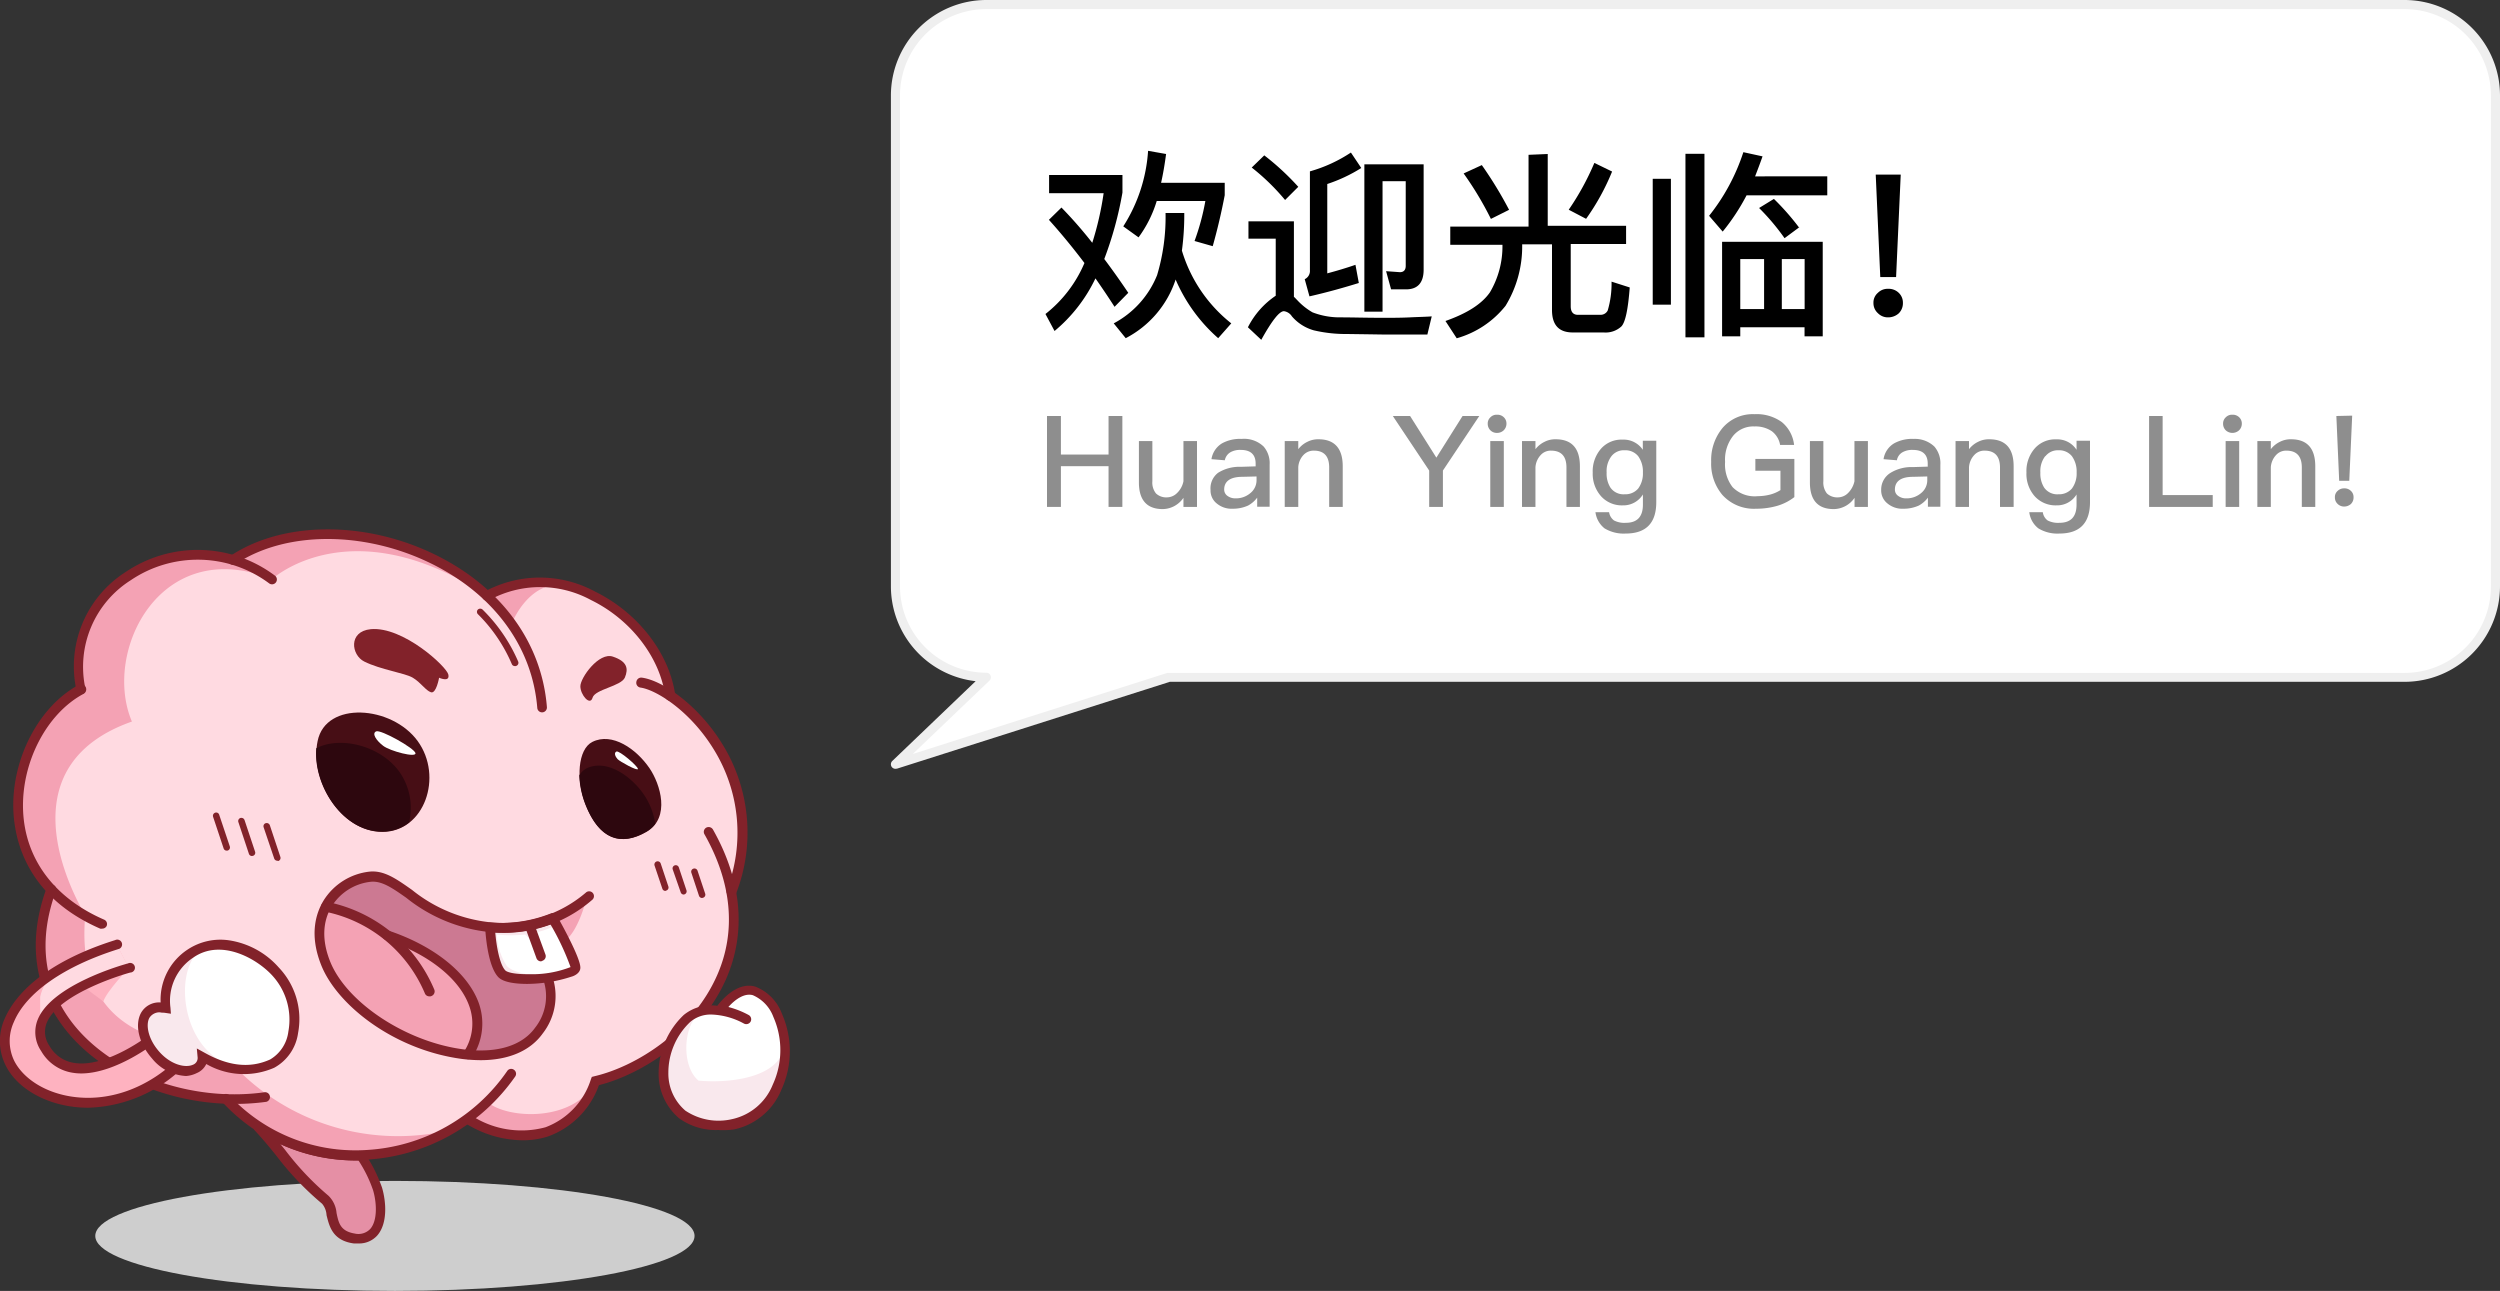 <svg xmlns="http://www.w3.org/2000/svg" viewBox="0 0 275 142"><rect x="0" y="0" width="275" height="142" fill="#333333" stroke="none"/><defs><style>.cls-1{fill:#cecece;}.cls-2{fill:#ffdae1;}.cls-3{fill:#470e15;}.cls-4{fill:#e58fa5;}.cls-5{fill:#f4a2b4;}.cls-6{fill:#82222a;}.cls-7{fill:#fff;}.cls-8{fill:#f9e8ed;}.cls-9{fill:#feb2c0;}.cls-10{fill:#cc7992;}.cls-11{fill:#2d070e;}.cls-12{fill:#efefef;}.cls-13{fill:#8e8e8e;}</style></defs><title>资源 75</title><g id="图层_2" data-name="图层 2"><g id="图层_1-2" data-name="图层 1"><ellipse class="cls-1" cx="43.44" cy="135.95" rx="32.96" ry="6.05"/><path class="cls-2" d="M8.92,75.82c-2.16-9,7.22-17.13,16.72-14.22,7.6-5.06,20.32-3.13,27.88,3.91h0c8.25-4.78,19.09,2.63,20.19,11h0A18.27,18.27,0,0,1,80.46,98c2.11,11.31-7.88,19.19-14.94,20.84-3,7.72-10.32,6.65-14.06,4.21a20,20,0,0,1-26.6-2.21c-12-.45-24.27-9.34-19.21-23.06C-1.21,90.59,2.57,79.22,8.92,75.82Z"/><path class="cls-3" d="M45.94,81.51c-2.85-3.91-10.1-4.43-11,0-.89,4.19,2.49,10,7.12,10S48.79,85.43,45.94,81.51Z"/><path class="cls-4" d="M28.51,124a19.88,19.88,0,0,0,11.24,3.14h0a15.38,15.38,0,0,1,1.84,3.67c.67,2.27.54,5.85-2.6,5.44s-2-3.36-3.18-4.27c-2.71-2.07-4.94-5.44-7.3-8"/><path class="cls-5" d="M52.73,64.81l0,0Z"/><path class="cls-5" d="M56.27,68.64h0a20.57,20.57,0,0,0-2.8-3.17l.05,0h0a11.59,11.59,0,0,1,9.27-1C58.28,63.31,56.27,68.64,56.27,68.64Z"/><path class="cls-5" d="M64.8,98.59a12.19,12.19,0,0,1-4,2.43l1.32,2.47c1.5-1,2.4-4.66,2.4-4.66"/><path class="cls-5" d="M49.7,124.26a24.88,24.88,0,0,1-25.65-9C18.23,115,8.19,113.6,9.38,100.69,6.9,96.43,1.4,84,14.51,79.37c-3.27-7.68,3.12-20.61,15.41-15.66,0,0,8.64-8,23.6,1.8-7.56-7-20.28-9-27.88-3.91h0c-9.5-2.91-18.88,5.25-16.72,14.22-6.35,3.4-10.13,14.77-3.27,22-5.06,13.72,7.22,22.61,19.21,23.06a20,20,0,0,0,24.84,3.38"/><path class="cls-5" d="M51.6,123.17c3.78,2.39,11,3.34,13.92-4.29-2.17,4.53-9.57,4.29-11.89,2.36h0a20.83,20.83,0,0,1-2.17,1.85Z"/><path class="cls-6" d="M57.44,125.43a12,12,0,0,1-6.13-1.8.54.54,0,0,1-.16-.74.54.54,0,0,1,.73-.17A10.08,10.08,0,0,0,60,124a8.27,8.27,0,0,0,5-5.28l.1-.26.27-.07c4.64-1.08,10.85-5,13.53-11.15,2.1-4.79,1.61-10.14-1.41-15.47a.53.53,0,0,1,.2-.73.55.55,0,0,1,.73.2c3.19,5.64,3.69,11.32,1.46,16.43-2.78,6.33-9.13,10.46-14,11.7a9.29,9.29,0,0,1-5.6,5.64A9,9,0,0,1,57.44,125.43Z"/><path class="cls-7" d="M82.08,112.12s-4-2.3-6.5-.1-4.09,7.47-.54,10.53a7,7,0,0,0,10.42-3c2.21-4.89-.1-9.89-2.52-10.58-1.49-.42-3,1-3.8,2.17"/><path class="cls-8" d="M75.58,112a3.91,3.91,0,0,1,2.4-.93c-2.77.26-3.33,6-1.14,7.8,4.41.38,9.91-.74,9.42-4.74a9.76,9.76,0,0,1-.8,5.4,7,7,0,0,1-10.42,3C71.49,119.49,73.11,114.16,75.58,112Z"/><path class="cls-8" d="M78.14,111.07h0Z"/><path class="cls-9" d="M14.17,106.49s-2.43,2.52-2.8,3.67l-3.63-2.7,4.14-1.68Z"/><path class="cls-6" d="M25.81,121.43c-7.21,0-14.46-3.05-18.47-8-2.51-3.1-4.93-8.36-2.2-15.79a.54.54,0,0,1,.69-.31.53.53,0,0,1,.32.68c-2.56,7-.32,11.86,2,14.75,4.43,5.48,13.05,8.51,21,7.38a.54.54,0,0,1,.15,1.06A25.22,25.22,0,0,1,25.81,121.43Z"/><path class="cls-9" d="M20.13,116.72c-7.45,7.32-16.79,4.73-19,.28s1.69-9.89,11.72-13.06l1.34,2.55S1.59,109.9,5,115.34s11.9-1.14,11.9-1.14Z"/><path class="cls-2" d="M4.42,114h0v-4.34a4.56,4.56,0,0,1,1.85-2.79c.07,0,.13-.08.19-.11l.13-.08a30.09,30.09,0,0,1,6.28-2.72l1.34,2.55S3.68,109.33,4.42,114Z"/><path class="cls-10" d="M56.46,102a17.37,17.37,0,0,1-2.87,0c-7.12-.72-9.64-5.86-12.89-5.53s-7.12,3.75-4.9,9.44c3.11,8,18.86,13.88,23.49,7.48,2.84-3.94.67-7.8-2.83-11.35"/><path class="cls-5" d="M42.47,102.82c7.68,2.51,12.14,8.08,9,13.16v0c-6.2-.58-13.65-4.91-15.68-10.13a7.22,7.22,0,0,1,0-6.16,15.93,15.93,0,0,1,6.68,3.11"/><path class="cls-6" d="M11.24,102.15a.57.57,0,0,1-.22,0c-8-3.49-9.41-9.61-9.55-13-.22-5.65,2.8-11.46,7.2-13.82a.54.54,0,0,1,.51,1c-4.06,2.17-6.85,7.56-6.64,12.83s3.38,9.6,8.91,12a.53.53,0,0,1,.28.7A.54.54,0,0,1,11.24,102.15Z"/><path class="cls-6" d="M39.27,127.65a19.89,19.89,0,0,1-14.8-6.41.53.53,0,0,1,0-.75.54.54,0,0,1,.76,0,18.93,18.93,0,0,0,15.22,6,20.14,20.14,0,0,0,15.35-8.69.52.52,0,0,1,.74-.12.53.53,0,0,1,.13.74,21.46,21.46,0,0,1-16.15,9.13C40.12,127.64,39.69,127.65,39.27,127.65Z"/><path class="cls-6" d="M47.23,109.6a.52.52,0,0,1-.49-.32,15.21,15.21,0,0,0-11-9A.54.54,0,0,1,36,99.21a16.29,16.29,0,0,1,11.77,9.64.54.54,0,0,1-.28.7A.41.41,0,0,1,47.23,109.6Z"/><path class="cls-6" d="M51.48,116.51a.58.58,0,0,1-.28-.07.54.54,0,0,1-.17-.74,5.65,5.65,0,0,0,.56-5.11c-1.1-3-4.57-5.72-9.29-7.26a.54.54,0,0,1,.33-1c5,1.65,8.75,4.6,10,7.91a6.73,6.73,0,0,1-.65,6A.54.54,0,0,1,51.48,116.51Z"/><path class="cls-6" d="M9.69,121.85a13,13,0,0,1-2.15-.18c-3.16-.53-5.8-2.23-6.9-4.44A6,6,0,0,1,.54,112c.87-2,3.6-5.9,12.13-8.59a.53.53,0,1,1,.32,1c-5.93,1.87-10.11,4.78-11.46,8a5,5,0,0,0,.06,4.33c1,1.91,3.3,3.39,6.13,3.86,4.17.69,8.55-.86,12-4.28a.53.53,0,1,1,.75.76A15.56,15.56,0,0,1,9.69,121.85Z"/><path class="cls-6" d="M8.92,118.08a5.89,5.89,0,0,1-1-.09,4.84,4.84,0,0,1-3.39-2.37,3.69,3.69,0,0,1-.39-3.44c1.54-3.89,9.58-6.11,9.93-6.2a.53.53,0,1,1,.27,1c-.07,0-7.87,2.17-9.21,5.56a2.68,2.68,0,0,0,.3,2.49,3.78,3.78,0,0,0,2.67,1.88c3.59.64,8.4-3.12,8.45-3.16a.53.53,0,0,1,.66.84C17,114.77,12.75,118.08,8.92,118.08Z"/><path class="cls-7" d="M18.23,110.9c-3-.47-3.22,2.8-1.1,5.18,2.37,2.66,5.3,1.91,5.15.23,2.67,1.49,5.19,1.86,7.66.73,2.66-1.21,3.69-6.59.33-10.16s-7.36-3.3-9.31-2A6.21,6.21,0,0,0,18.23,110.9Z"/><path class="cls-8" d="M17.13,116.08c-2.12-2.38-1.94-5.65,1.1-5.18a6.21,6.21,0,0,1,2.73-6,5.09,5.09,0,0,1,1.7-.74h0c-4.24,1.7-2.85,14.25,5.85,13.35a8.71,8.71,0,0,1-6.23-1.22C22.43,118,19.5,118.74,17.13,116.08Z"/><path class="cls-6" d="M20.46,118.36a5.15,5.15,0,0,1-3.73-1.92c-1.43-1.62-1.94-3.65-1.23-5a2.28,2.28,0,0,1,2.17-1.17,6.6,6.6,0,0,1,3-5.84,6.53,6.53,0,0,1,4.49-1,9.1,9.1,0,0,1,5.51,3,8.22,8.22,0,0,1,2.12,7.19,5.15,5.15,0,0,1-2.62,3.83,8.3,8.3,0,0,1-7.48-.41,2,2,0,0,1-1.05,1A3.09,3.09,0,0,1,20.46,118.36Zm-2.79-7a1.32,1.32,0,0,0-1.24.61c-.41.75-.16,2.31,1.1,3.73s2.84,1.79,3.67,1.43a.79.79,0,0,0,.54-.8l-.09-1,.89.49c2.65,1.48,5,1.71,7.18.72a4.15,4.15,0,0,0,2-3.07,7.18,7.18,0,0,0-1.85-6.25c-1.73-1.83-5.6-4-8.62-1.88a5.68,5.68,0,0,0-2.5,5.5l.05.67-.67-.1A3.58,3.58,0,0,0,17.67,111.39Z"/><path class="cls-7" d="M54,102a15.25,15.25,0,0,0,6.88-1s2.52,4.46,2.52,5.47-7,1.8-8.12.62S54,102,54,102"/><path class="cls-6" d="M56.63,73.27a.36.36,0,0,1-.33-.22,17.26,17.26,0,0,0-3.73-5.49.36.36,0,0,1,0-.51.38.38,0,0,1,.51,0A18,18,0,0,1,57,72.77a.36.36,0,0,1-.19.47A.31.31,0,0,1,56.63,73.27Z"/><path class="cls-6" d="M59.63,78.36a.53.53,0,0,1-.53-.49c-.54-6.74-4.82-12.55-11.77-15.93-7.34-3.57-15.94-3.53-21.4.1a.53.53,0,0,1-.74-.15.54.54,0,0,1,.15-.74c5.76-3.83,14.79-3.9,22.46-.17,7.29,3.55,11.8,9.67,12.36,16.81a.54.54,0,0,1-.49.57Z"/><path class="cls-6" d="M8.92,76.35a.51.51,0,0,1-.51-.41,12.31,12.31,0,0,1,5.38-13,14.16,14.16,0,0,1,16.44.37.53.53,0,0,1-.61.87,13.15,13.15,0,0,0-15.23-.36,11.27,11.27,0,0,0-5,11.9.52.52,0,0,1-.39.64Z"/><path class="cls-6" d="M73.71,77.08a.54.54,0,0,1-.53-.46C72.62,72.33,69.39,68.14,65,66a11.68,11.68,0,0,0-11.16,0,.53.53,0,0,1-.54-.92,12.74,12.74,0,0,1,12.17,0c4.75,2.34,8.21,6.84,8.82,11.48a.54.54,0,0,1-.46.6Z"/><path class="cls-6" d="M80.46,98.57a.57.57,0,0,1-.18,0,.53.53,0,0,1-.33-.68A17.43,17.43,0,0,0,78.5,82.41c-2.61-4.25-6.36-6.55-8.07-6.78A.53.53,0,0,1,70,75a.54.54,0,0,1,.6-.46c2.33.31,6.28,3.11,8.84,7.28A18.5,18.5,0,0,1,81,98.21.53.53,0,0,1,80.46,98.57Z"/><path class="cls-6" d="M49.32,74.21c-.18-.89-5-5.33-8.54-5-2.5.25-2.14,2.85-.71,3.56,1.8.9,4.45,1.25,5.34,1.78s1.42,1.42,2,1.6.89-1.6.89-1.6S49.5,75.1,49.32,74.21Z"/><path class="cls-6" d="M67.42,72.23c-1.54-.53-3.58,2.32-3.58,3.26s1.07,2.2,1.34,1.26,3.16-1.26,3.56-2.23S69,72.76,67.42,72.23Z"/><path class="cls-3" d="M65.16,81.61c-1.6.8-1.83,4.12-.74,6.9,1.5,3.79,3.85,4.63,6.69,3,2.69-1.58,1.51-5.28.34-7C70,82.38,67.33,80.52,65.16,81.61Z"/><path class="cls-8" d="M54.37,102a15.25,15.25,0,0,0,6.46-1l.41.75a9.69,9.69,0,0,1-2.65.89l.49,1.34-1.32-1.18a15.14,15.14,0,0,1-3.1,0,6.78,6.78,0,0,0,1.08,3.44c1,1.11,4.82,1.36,6.39.95-2.06.57-6.09.77-6.9-.1C54.13,105.93,54,102,54,102Z"/><path class="cls-6" d="M52.86,116.62a17.49,17.49,0,0,1-2-.13c-7.58-1-13.86-6-15.56-10.41-1.28-3.28-.56-5.6.28-7a6.84,6.84,0,0,1,5.06-3.2c1.63-.17,3,.83,4.67,2a16.43,16.43,0,0,0,8.34,3.54,13.94,13.94,0,0,0,10.78-3.22.53.53,0,0,1,.75,0,.53.53,0,0,1,0,.75,14.77,14.77,0,0,1-11.65,3.54,17.49,17.49,0,0,1-8.85-3.74C43.18,97.7,42,96.86,40.75,97a5.78,5.78,0,0,0-4.26,2.7c-.71,1.16-1.32,3.14-.2,6,1.78,4.56,8.38,8.92,14.7,9.73,3.63.46,6.43-.38,7.87-2.38a5.59,5.59,0,0,0,.89-5.32.54.54,0,0,1,1-.34,6.7,6.7,0,0,1-1.05,6.29C58.33,115.6,55.93,116.62,52.86,116.62Z"/><path class="cls-6" d="M58,108.23c-1.41,0-2.68-.2-3.2-.76-1.2-1.28-1.41-5-1.43-5.44a.58.58,0,0,1,.17-.41.52.52,0,0,1,.41-.14,14.92,14.92,0,0,0,6.64-1,.53.53,0,0,1,.66.23c.61,1.08,2.59,4.67,2.59,5.73,0,.64-.75.94-1,1A16,16,0,0,1,58,108.23Zm-3.52-5.65c.12,1.47.48,3.51,1.1,4.16.15.17.86.44,2.58.42a11.69,11.69,0,0,0,4.6-.78,27.77,27.77,0,0,0-2.21-4.7A15.82,15.82,0,0,1,54.52,102.58Z"/><path class="cls-6" d="M59.51,105.75a.53.53,0,0,1-.5-.35L57.77,102a.54.54,0,0,1,1-.36L60,105a.53.53,0,0,1-.32.68A.57.57,0,0,1,59.51,105.75Z"/><path class="cls-7" d="M67.8,82.67c.31-.16,2.37,1.62,2.37,1.91s-2-.82-2.23-1.07S67.49,82.84,67.8,82.67Z"/><path class="cls-6" d="M79,124.3A6.88,6.88,0,0,1,74.69,123a6.38,6.38,0,0,1-2.24-5,8.85,8.85,0,0,1,2.77-6.36,4.73,4.73,0,0,1,3.68-1c.68-.88,2.32-2.65,4.19-2.11a5.11,5.11,0,0,1,2.93,3,10.18,10.18,0,0,1-.07,8.35,7.27,7.27,0,0,1-5.17,4.35A8.33,8.33,0,0,1,79,124.3Zm-.72-12.7a3.46,3.46,0,0,0-2.36.82A7.67,7.67,0,0,0,73.52,118a5.37,5.37,0,0,0,1.87,4.17,6.56,6.56,0,0,0,5.16.93A6.25,6.25,0,0,0,85,119.32a9.07,9.07,0,0,0,.07-7.46,4.19,4.19,0,0,0-2.26-2.39c-.9-.25-1.9.42-2.69,1.3a9.9,9.9,0,0,1,2.25.89.54.54,0,0,1,.19.73.55.55,0,0,1-.73.2A8,8,0,0,0,78.29,111.6Z"/><path class="cls-6" d="M39.46,136.78l-.54,0c-2.37-.32-2.7-1.93-3-3.11a2.12,2.12,0,0,0-.49-1.26,32.7,32.7,0,0,1-5-5.24c-.8-1-1.57-1.92-2.36-2.77a.55.55,0,0,1-.11-.65.49.49,0,0,1,.11-.14.53.53,0,0,1,.69,0,19.23,19.23,0,0,0,10.9,3,.55.55,0,0,1,.46.24,16.56,16.56,0,0,1,1.91,3.81c.46,1.59.61,3.92-.52,5.23A2.66,2.66,0,0,1,39.46,136.78Zm-8.62-10.93.5.61a31.44,31.44,0,0,0,4.79,5.07,3,3,0,0,1,.89,1.9c.23,1.1.42,2,2,2.26a1.79,1.79,0,0,0,1.72-.52c.79-.92.71-2.84.3-4.24a14.49,14.49,0,0,0-1.61-3.28A20.21,20.21,0,0,1,30.84,125.85Z"/><path class="cls-6" d="M27.72,94.16a.35.35,0,0,1-.34-.24l-1.16-3.49a.36.36,0,0,1,.22-.45.37.37,0,0,1,.46.23l1.16,3.48a.35.35,0,0,1-.23.45Z"/><path class="cls-6" d="M24.94,93.57a.35.35,0,0,1-.34-.24l-1.16-3.48a.36.36,0,0,1,.22-.45.34.34,0,0,1,.45.22l1.17,3.49a.36.36,0,0,1-.23.45Z"/><path class="cls-6" d="M30.5,94.68a.36.36,0,0,1-.34-.25L29,91a.35.35,0,0,1,.23-.45.37.37,0,0,1,.45.22l1.16,3.49a.35.35,0,0,1-.23.45Z"/><path class="cls-6" d="M75.22,98.4a.35.35,0,0,1-.34-.24L74,95.64a.35.35,0,1,1,.67-.23l.84,2.52a.35.35,0,0,1-.22.45A.23.23,0,0,1,75.22,98.4Z"/><path class="cls-6" d="M73.2,98a.35.35,0,0,1-.34-.24L72,95.21a.36.36,0,0,1,.23-.45.36.36,0,0,1,.45.23l.84,2.52a.35.35,0,0,1-.23.45Z"/><path class="cls-6" d="M77.23,98.78a.37.37,0,0,1-.34-.24L76.05,96a.35.35,0,0,1,.23-.45.36.36,0,0,1,.45.23l.84,2.52a.35.35,0,0,1-.23.45Z"/><path class="cls-7" d="M45.7,82.84c-.13-.55-3.81-2.61-4.32-2.39s0,1,.77,1.59S45.83,83.39,45.7,82.84Z"/><path class="cls-11" d="M70.84,87.42a7.86,7.86,0,0,1,1.24,3.2,3.14,3.14,0,0,1-1,.86c-2.84,1.66-5.19.82-6.69-3a9.84,9.84,0,0,1-.67-3.18,2,2,0,0,1,.8-.78C66.72,83.47,69.41,85.33,70.84,87.42Z"/><path class="cls-11" d="M34.79,82.31c2.6-1.37,7-.32,9.1,2.53A6.9,6.9,0,0,1,45,90.47a4.75,4.75,0,0,1-3,1C37.69,91.48,34.45,86.4,34.79,82.31Z"/><path class="cls-7" d="M264.5.5h-156a10,10,0,0,0-10,10v54a10,10,0,0,0,10,10l-10,9.57,30.1-9.57H264.5a10,10,0,0,0,10-10v-54A10,10,0,0,0,264.5.5Z"/><path class="cls-12" d="M98.5,84.57a.51.51,0,0,1-.43-.24.51.51,0,0,1,.08-.62l9.17-8.78A10.51,10.51,0,0,1,98,64.5v-54A10.51,10.51,0,0,1,108.5,0h156A10.51,10.51,0,0,1,275,10.5v54A10.51,10.51,0,0,1,264.5,75H128.68l-30,9.55ZM108.5,1A9.51,9.51,0,0,0,99,10.5v54a9.51,9.51,0,0,0,9.5,9.5.49.49,0,0,1,.46.31.51.51,0,0,1-.11.55l-8.45,8.08,28-8.92.15,0H264.5a9.51,9.51,0,0,0,9.5-9.5v-54A9.51,9.51,0,0,0,264.5,1Z"/><path d="M120.5,30.62A17.08,17.08,0,0,1,116,36.41l-1-1.87a14.13,14.13,0,0,0,4.29-5.61c-1.25-1.65-2.55-3.24-3.91-4.75l1.38-1.35a47.38,47.38,0,0,1,3.39,3.88,34.09,34.09,0,0,0,1.25-5.46h-6v-2h8.07v1.93a39.68,39.68,0,0,1-2,7.31c.84,1.12,1.72,2.35,2.64,3.72l-1.51,1.54C121.91,32.67,121.21,31.64,120.5,30.62Zm9.77-7.19a29.75,29.75,0,0,1-.26,4.14,16.09,16.09,0,0,0,5.43,8L134,37.2a18.06,18.06,0,0,1-4.69-6.47s0,0,0,.05a11.22,11.22,0,0,1-5.48,6.42l-1.32-1.63a10.38,10.38,0,0,0,4.77-5.3,22.17,22.17,0,0,0,.93-6.84Zm-2-6.49c-.15,1.14-.33,2.2-.55,3.17h7v1.36q-.54,2.84-1.32,5.61l-2-.57a26,26,0,0,0,1.19-4.4h-5.35a13.22,13.22,0,0,1-2,4l-1.68-1.21a17.54,17.54,0,0,0,2.73-8.31Z"/><path d="M148.18,36.74a15.33,15.33,0,0,1-3.65-.4,4.93,4.93,0,0,1-2.42-1.54,1.24,1.24,0,0,0-.88-.57c-.49,0-1.3,1-2.49,3.15L137.27,36a9.17,9.17,0,0,1,3.06-3.47V26.25h-3v-1.9h5v8.3c.13.11.24.24.37.37a7.13,7.13,0,0,0,1.68,1.34,8.31,8.31,0,0,0,3.08.55c1.3,0,2.84.05,4.64.05,1,0,2,0,3-.05s1.82-.06,2.39-.11l-.48,2h-4.69C151,36.78,149.66,36.76,148.18,36.74Zm-5.37-16.19L141.36,22a24.2,24.2,0,0,0-3.67-3.57l1.38-1.34A28.45,28.45,0,0,1,142.81,20.55Zm.71,10.16a1,1,0,0,0,.57-1V18.85a16,16,0,0,0,4.51-2.07l1.14,1.7A17,17,0,0,1,146,20.24v9.83c1.05-.28,2.09-.59,3.1-.94l.37,2c-1.56.48-3.36,1-5.43,1.47Zm9.5,1.12-.55-2,1.52.11c.42,0,.64-.24.64-.7V19.93h-2.55V34.28h-2V18.08h6.52V29.66c0,1.45-.66,2.17-1.94,2.17Z"/><path d="M170.25,16.94v7.9h8.62v2h-6.09v6.85c0,.61.26.94.79.94h2.49a.87.87,0,0,0,.79-.48,10.43,10.43,0,0,0,.42-3.17l2,.64c-.18,2.4-.48,3.83-.92,4.29a2.56,2.56,0,0,1-1.94.66H173c-1.54,0-2.28-.84-2.28-2.47V26.88h-3.28V27a12.51,12.51,0,0,1-1.83,6.64,10.51,10.51,0,0,1-5.37,3.57L159,35.31c2.38-.84,4-1.87,4.89-3.15A9.91,9.91,0,0,0,165.27,27v-.07h-5.74v-2h8.61v-7.9ZM166,23.08l-2,1a36.47,36.47,0,0,0-3-5l2-.92A44,44,0,0,1,166,23.08Zm11.33-4.21a25.34,25.34,0,0,1-2.86,5.2l-1.91-1a29,29,0,0,0,2.82-5.15Z"/><path d="M183.8,19.67V33.51h-2V19.67Zm3.69-2.75V37.11H185.4V16.92Zm2,8.55L188,23.74a22.29,22.29,0,0,0,3.77-7l2.11.46c-.27.77-.55,1.5-.82,2.2H201v2.09h-8.88A23.25,23.25,0,0,1,189.5,25.47ZM200.5,37h-2V36h-7.07v1h-2V26.6H200.5Zm-6.45-3v-5.5h-2.62V34Zm3.87-9L196.3,26.2a24.71,24.71,0,0,0-2.8-3.32l1.63-1A27.43,27.43,0,0,1,197.92,25.06ZM196,34h2.51v-5.5H196Z"/><path d="M208.86,32.21a1.48,1.48,0,0,1,.46,1.12,1.55,1.55,0,0,1-.46,1.14,1.74,1.74,0,0,1-1.17.44,1.52,1.52,0,0,1-1.12-.46,1.47,1.47,0,0,1-.49-1.12,1.4,1.4,0,0,1,.49-1.12,1.5,1.5,0,0,1,1.12-.44A1.58,1.58,0,0,1,208.86,32.21Zm.22-13-.51,11.27h-1.74l-.5-11.27Z"/><path class="cls-13" d="M116.7,45.76V50h5.24V45.76h1.52v10h-1.52V51.28H116.7v4.48h-1.53v-10Z"/><path class="cls-13" d="M126.76,48.52v4.41a1.9,1.9,0,0,0,.4,1.35,1.64,1.64,0,0,0,1.24.43,1.59,1.59,0,0,0,1.08-.48,2.46,2.46,0,0,0,.7-1.29V48.52h1.49v7.24h-1.49v-1A2.81,2.81,0,0,1,127.9,56c-1.75,0-2.62-1-2.62-2.93V48.52Z"/><path class="cls-13" d="M139,49.12a2.81,2.81,0,0,1,.66,2v4.62h-1.37v-1a3.06,3.06,0,0,1-1,.87,4,4,0,0,1-1.68.35,2.55,2.55,0,0,1-1.77-.58,1.81,1.81,0,0,1-.68-1.47A2.15,2.15,0,0,1,134,52a4.43,4.43,0,0,1,2.5-.65l1.62-.05V51c0-1-.55-1.51-1.64-1.51a2.16,2.16,0,0,0-1.12.25,1.31,1.31,0,0,0-.63.89l-1.47-.12a2.48,2.48,0,0,1,1.16-1.74,4.11,4.11,0,0,1,2.16-.49A3.11,3.11,0,0,1,139,49.12Zm-2.34,3.33c-1.35,0-2,.51-2,1.4a.84.84,0,0,0,.35.69,1.45,1.45,0,0,0,.91.28,2.43,2.43,0,0,0,1.61-.57,1.81,1.81,0,0,0,.69-1.42v-.42Z"/><path class="cls-13" d="M147.7,51.29v4.47h-1.49V51.42c0-1.24-.57-1.85-1.69-1.85a1.52,1.52,0,0,0-1.11.45,2.13,2.13,0,0,0-.6,1.38v4.36h-1.49V48.52h1.49v.89a2.81,2.81,0,0,1,1-.81,2.61,2.61,0,0,1,1.22-.28C146.78,48.32,147.7,49.3,147.7,51.29Z"/><path class="cls-13" d="M155.11,45.76,158,50.34l2.88-4.58h1.84l-4,6v4h-1.51v-4l-4-6Z"/><path class="cls-13" d="M165.42,45.9a.94.94,0,0,1,.29.71,1,1,0,0,1-.31.73,1.05,1.05,0,0,1-.73.28,1,1,0,0,1-.72-.28,1,1,0,0,1-.3-.73.91.91,0,0,1,.3-.71.93.93,0,0,1,.72-.28A1,1,0,0,1,165.42,45.9Zm0,2.62v7.24h-1.49V48.52Z"/><path class="cls-13" d="M173.79,51.29v4.47h-1.48V51.42c0-1.24-.58-1.85-1.7-1.85a1.48,1.48,0,0,0-1.1.45,2.18,2.18,0,0,0-.61,1.38v4.36h-1.48V48.52h1.48v.89a2.84,2.84,0,0,1,1-.81,2.58,2.58,0,0,1,1.22-.28C172.88,48.32,173.79,49.3,173.79,51.29Z"/><path class="cls-13" d="M180.71,49.48v-1h1.48v6.76c0,2.3-1.13,3.45-3.37,3.45a4.07,4.07,0,0,1-2.32-.57,2.7,2.7,0,0,1-1-1.78H177a1.38,1.38,0,0,0,.54.91,2.47,2.47,0,0,0,1.29.26q1.89,0,1.89-2V54.39a2.52,2.52,0,0,1-2.22,1.2,3.07,3.07,0,0,1-2.38-1A3.7,3.7,0,0,1,175.2,52a3.77,3.77,0,0,1,.91-2.64,3,3,0,0,1,2.38-1A2.53,2.53,0,0,1,180.71,49.48Zm-3.45.7a2.7,2.7,0,0,0-.53,1.8,2.87,2.87,0,0,0,.42,1.66,1.75,1.75,0,0,0,1.57.73,1.84,1.84,0,0,0,1.48-.63,2.77,2.77,0,0,0,.52-1.76,2.88,2.88,0,0,0-.52-1.8,1.8,1.8,0,0,0-1.48-.65A1.73,1.73,0,0,0,177.26,50.18Z"/><path class="cls-13" d="M196,46.43a3.78,3.78,0,0,1,1.35,2.51h-1.54a2.37,2.37,0,0,0-.93-1.52,3.21,3.21,0,0,0-1.9-.51,2.86,2.86,0,0,0-2.31,1,4.22,4.22,0,0,0-.91,2.9,4.07,4.07,0,0,0,.82,2.77,3.39,3.39,0,0,0,2.76,1,5.69,5.69,0,0,0,1.39-.18,4,4,0,0,0,1.12-.49V51.78h-2.76v-1.3h4.29v4.2a5.66,5.66,0,0,1-1.81.94,8.28,8.28,0,0,1-2.4.34,4.67,4.67,0,0,1-3.71-1.52,5.33,5.33,0,0,1-1.23-3.64,5.53,5.53,0,0,1,1.23-3.7A4.37,4.37,0,0,1,193,45.56,4.72,4.72,0,0,1,196,46.43Z"/><path class="cls-13" d="M200.57,48.52v4.41a1.94,1.94,0,0,0,.39,1.35,1.68,1.68,0,0,0,1.25.43,1.59,1.59,0,0,0,1.08-.48,2.6,2.6,0,0,0,.7-1.29V48.52h1.48v7.24H204v-1A2.81,2.81,0,0,1,201.71,56c-1.76,0-2.62-1-2.62-2.93V48.52Z"/><path class="cls-13" d="M212.78,49.12a2.81,2.81,0,0,1,.66,2v4.62h-1.37v-1a3.06,3.06,0,0,1-1,.87,4,4,0,0,1-1.68.35,2.55,2.55,0,0,1-1.77-.58,1.82,1.82,0,0,1-.69-1.47,2.16,2.16,0,0,1,1-1.88,4.42,4.42,0,0,1,2.49-.65l1.63-.05V51c0-1-.55-1.51-1.64-1.51a2.16,2.16,0,0,0-1.12.25,1.25,1.25,0,0,0-.63.89l-1.47-.12a2.45,2.45,0,0,1,1.16-1.74,4.09,4.09,0,0,1,2.16-.49A3.11,3.11,0,0,1,212.78,49.12Zm-2.34,3.33c-1.36,0-2,.51-2,1.4a.82.82,0,0,0,.35.69,1.43,1.43,0,0,0,.91.28,2.45,2.45,0,0,0,1.61-.57,1.81,1.81,0,0,0,.69-1.42v-.42Z"/><path class="cls-13" d="M221.5,51.29v4.47H220V51.42c0-1.24-.58-1.85-1.7-1.85a1.49,1.49,0,0,0-1.1.45,2.18,2.18,0,0,0-.61,1.38v4.36h-1.48V48.52h1.48v.89a2.84,2.84,0,0,1,1-.81,2.61,2.61,0,0,1,1.22-.28C220.59,48.32,221.5,49.3,221.5,51.29Z"/><path class="cls-13" d="M228.42,49.48v-1h1.48v6.76c0,2.3-1.13,3.45-3.37,3.45a4,4,0,0,1-2.31-.57,2.67,2.67,0,0,1-1-1.78h1.49a1.33,1.33,0,0,0,.53.91,2.49,2.49,0,0,0,1.29.26q1.89,0,1.89-2V54.39a2.5,2.5,0,0,1-2.21,1.2,3.09,3.09,0,0,1-2.39-1,3.7,3.7,0,0,1-.91-2.62,3.77,3.77,0,0,1,.91-2.64,3,3,0,0,1,2.39-1A2.51,2.51,0,0,1,228.42,49.48Zm-3.45.7a2.7,2.7,0,0,0-.53,1.8,2.87,2.87,0,0,0,.42,1.66,1.75,1.75,0,0,0,1.57.73,1.84,1.84,0,0,0,1.48-.63,2.77,2.77,0,0,0,.52-1.76,2.88,2.88,0,0,0-.52-1.8,1.8,1.8,0,0,0-1.48-.65A1.73,1.73,0,0,0,225,50.18Z"/><path class="cls-13" d="M237.89,45.76v8.7h5.51v1.3h-7v-10Z"/><path class="cls-13" d="M246.31,45.9a.94.94,0,0,1,.29.71,1,1,0,0,1-.31.73,1.08,1.08,0,0,1-1.45,0,1,1,0,0,1-.3-.73.91.91,0,0,1,.3-.71.94.94,0,0,1,.73-.28A1,1,0,0,1,246.31,45.9Zm0,2.62v7.24h-1.49V48.52Z"/><path class="cls-13" d="M254.68,51.29v4.47H253.2V51.42c0-1.24-.58-1.85-1.7-1.85a1.48,1.48,0,0,0-1.1.45,2.18,2.18,0,0,0-.61,1.38v4.36h-1.48V48.52h1.48v.89a2.84,2.84,0,0,1,1-.81,2.58,2.58,0,0,1,1.22-.28C253.77,48.32,254.68,49.3,254.68,51.29Z"/><path class="cls-13" d="M258.6,54a.91.91,0,0,1,.29.71,1,1,0,0,1-.29.73,1.12,1.12,0,0,1-.74.28,1,1,0,0,1-.72-.29.94.94,0,0,1-.3-.72.88.88,0,0,1,.3-.71,1,1,0,0,1,.72-.28A1,1,0,0,1,258.6,54Zm.14-8.28-.32,7.17h-1.11L257,45.76Z"/></g></g></svg>